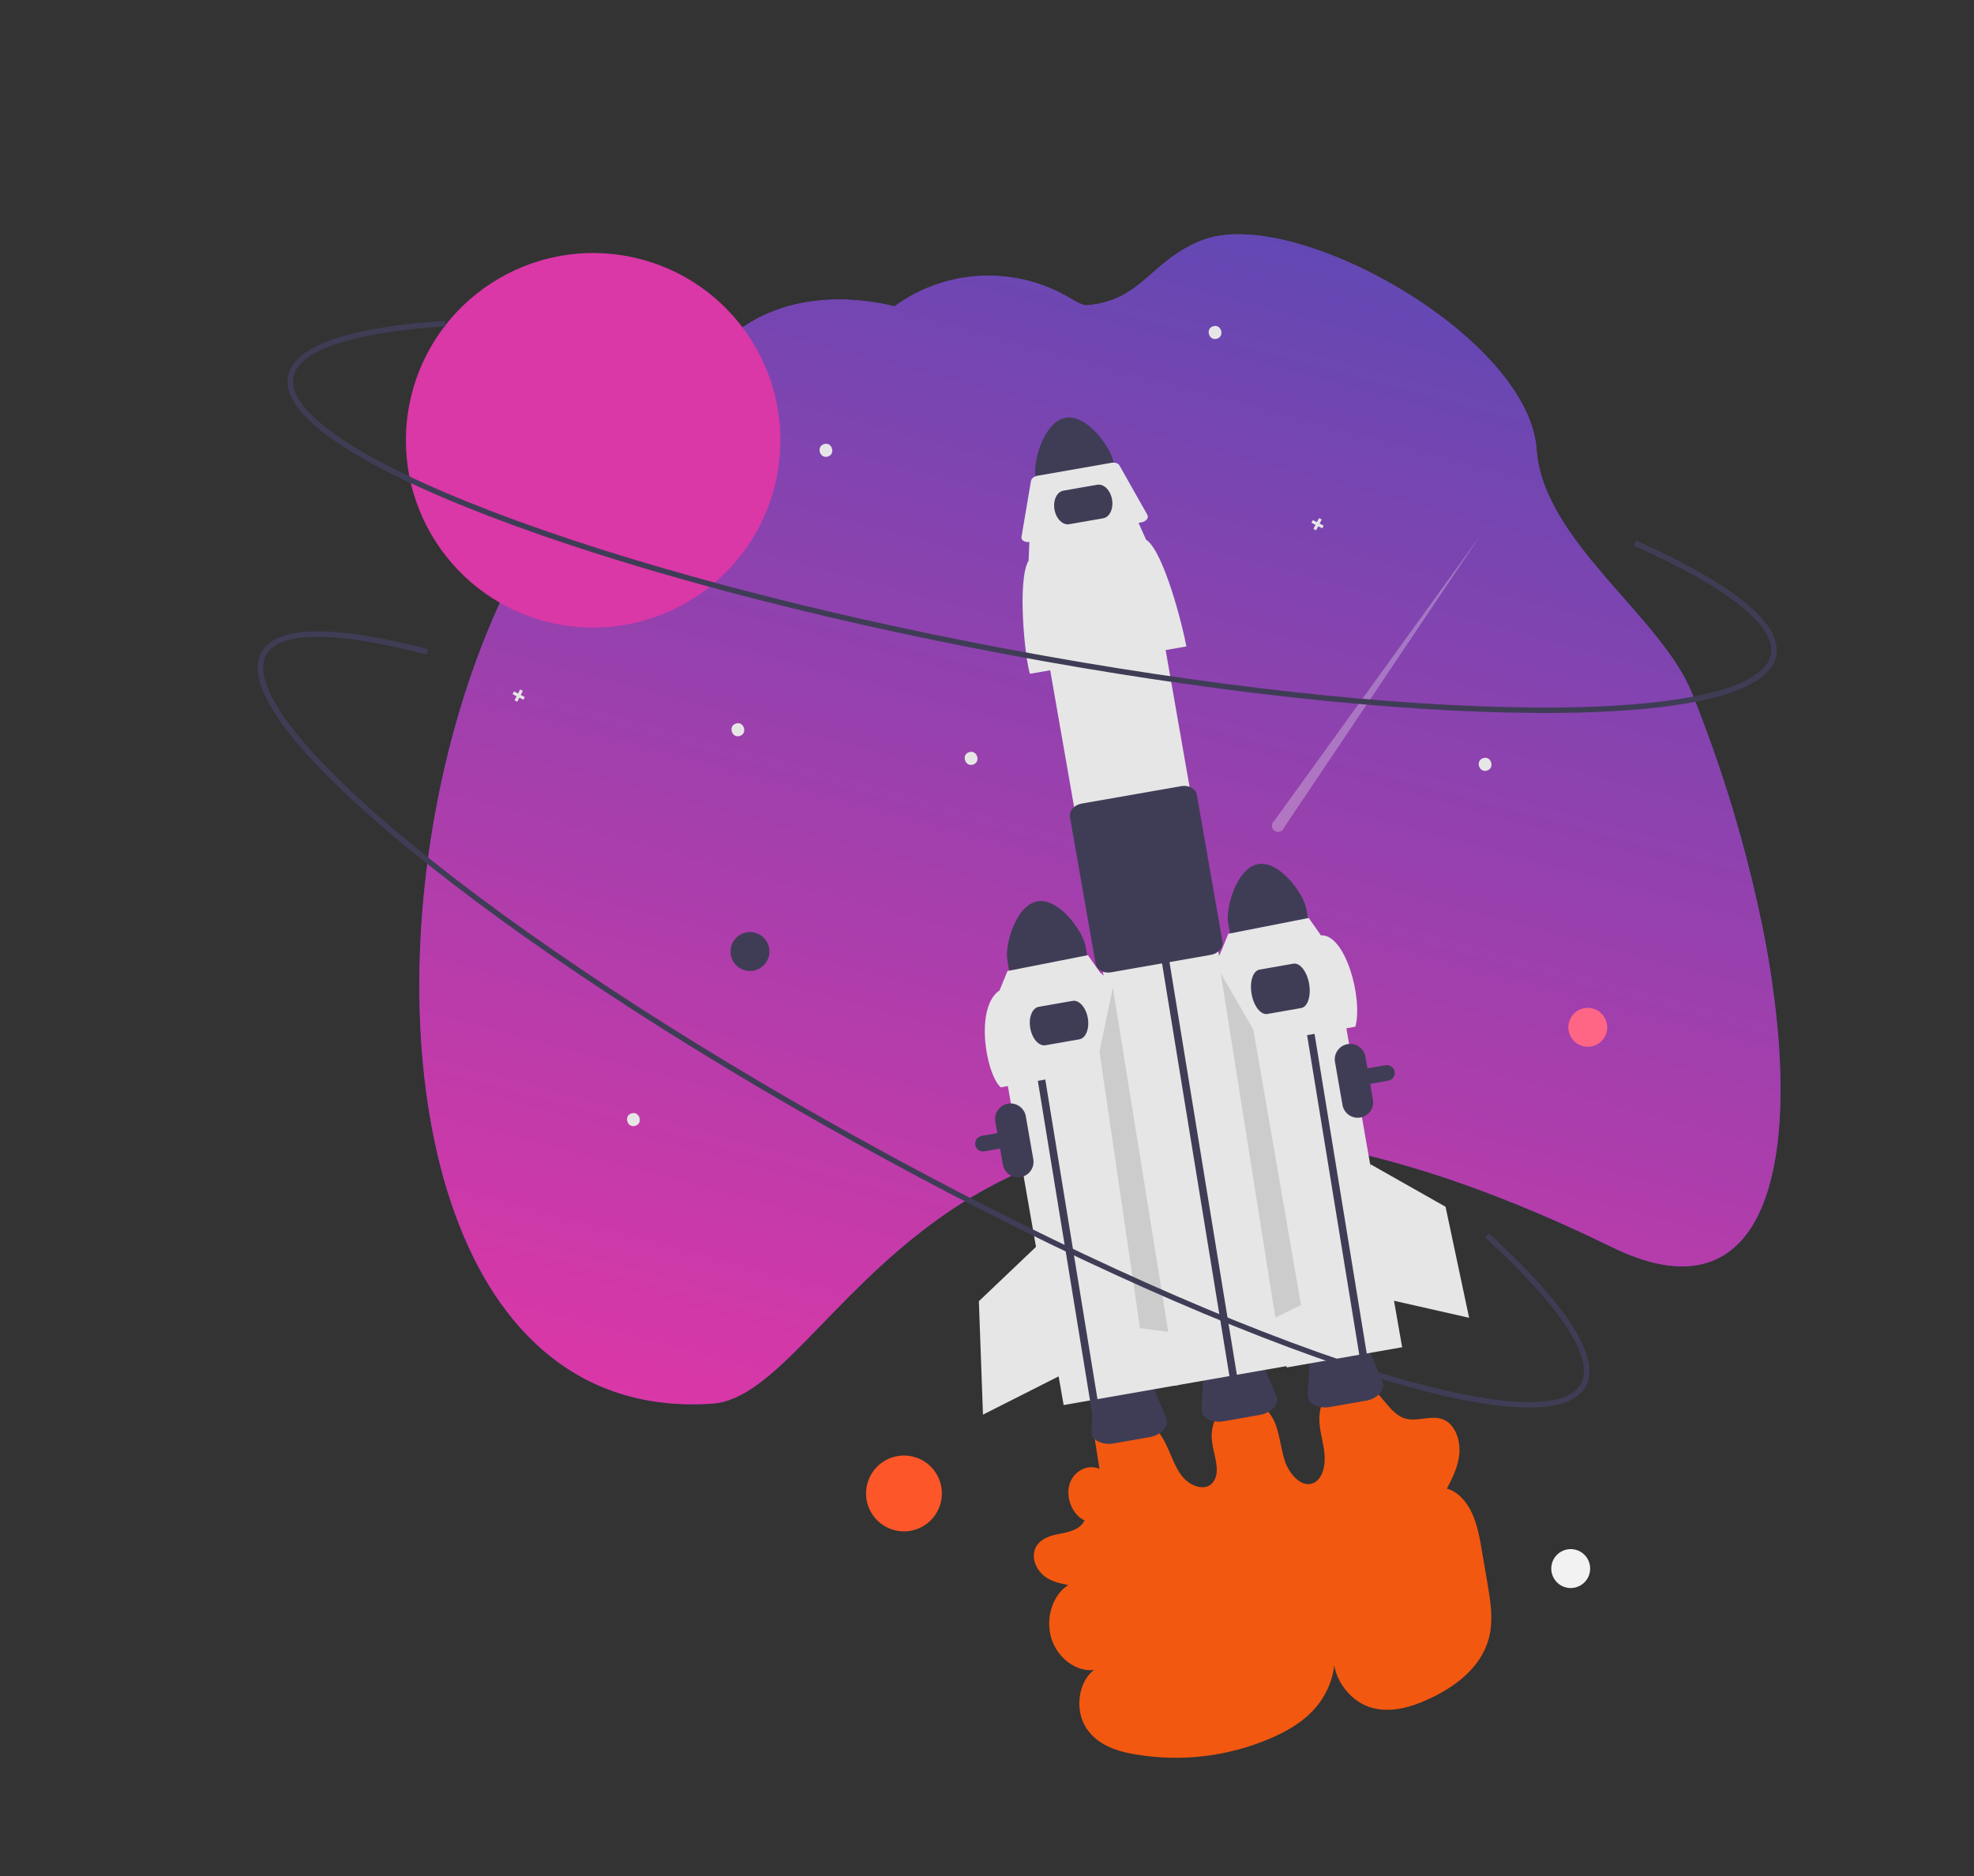 <svg width="1414" height="1344" viewBox="0 0 1414 1344" fill="none" xmlns="http://www.w3.org/2000/svg">
<rect x="0" y="0" width="1414" height="1344" fill="#333333" stroke="none"/>
<g clip-path="url(#clip0)">
<path d="M783.231 1024.85L787.584 1052.24C779.097 1048.45 768.823 1053.81 766.032 1063.49C763.241 1073.16 768.437 1085.4 776.933 1089.16C773.215 1096.26 765.011 1097.63 757.847 1098.98C750.682 1100.33 742.485 1103.56 740.802 1111.73C739.45 1118.29 743.262 1125.42 748.32 1129.24C753.377 1133.05 759.423 1134.29 765.27 1135.45C754.125 1142.22 748.69 1159.11 753.043 1173.44C757.397 1187.77 771.043 1197.91 783.741 1196.24C772.971 1204.13 769.795 1223 777.04 1236.06C784.343 1249.22 798.716 1254.16 811.813 1256.49C845.154 1262.47 879.517 1258.48 910.603 1245.02C922.474 1239.86 934.067 1233.16 942.848 1222.73C951.628 1212.29 957.321 1197.62 955.76 1182.65C952.604 1200.04 966.027 1218.03 981.139 1222.89C996.251 1227.74 1011.93 1222.7 1025.93 1215.9C1044.55 1206.87 1063.45 1192.28 1067.44 1169.09C1069.41 1157.62 1067.41 1145.53 1065.41 1133.81L1061.53 1111.09C1059.96 1101.91 1058.35 1092.58 1054.53 1084.21C1050.72 1075.84 1044.29 1068.43 1036.43 1066.38C1040.42 1058.66 1044.5 1050.64 1045.33 1041.52C1046.17 1032.4 1042.82 1021.83 1035.54 1017.69C1026.26 1012.43 1015.35 1019.36 1005.56 1015.81C996.132 1012.39 990.754 1000.57 982.414 994.222C979.004 991.52 974.88 989.871 970.547 989.478C966.214 989.085 961.861 989.964 958.02 992.008C950.527 996.216 945.426 1005.35 945.073 1015.19C944.764 1023.81 947.813 1032.31 948.73 1040.95C949.647 1049.59 947.417 1059.78 940.479 1062.51C932.108 1065.8 923.353 1055.92 920.169 1045.96C916.986 1036 916.608 1024.87 911.618 1015.88C905.729 1005.26 893.503 999.865 883.54 1003.49C873.577 1007.11 866.845 1019.4 868.08 1031.71C869.09 1041.77 874.535 1053.14 869.482 1061.01C864.141 1069.33 851.742 1064.77 845.799 1056.29C839.857 1047.81 837.361 1036.76 831.551 1028.16C825.65 1019.43 816.392 1013.81 807.076 1013.32C802.326 1013.16 797.612 1014.2 793.369 1016.34C789.127 1018.48 785.491 1021.66 782.799 1025.57" fill="#F35810"/>
<path d="M978.225 1003.43L952.779 1007.88C948.927 1008.65 944.929 1008.14 941.397 1006.42C938.32 1004.76 936.639 1002.16 936.786 999.276L938.112 973.267C938.361 968.36 943.674 963.9 950.745 962.663L964.798 960.204C971.868 958.966 978.38 961.358 980.278 965.889L990.349 989.904C991.466 992.567 990.767 995.588 988.435 998.191C985.695 1001.01 982.109 1002.85 978.225 1003.43V1003.43Z" fill="#3F3D56"/>
<path d="M398.359 360.779C435.239 308.239 482.681 263.981 537.648 230.838C584.279 202.734 640.634 219.521 640.634 219.521L641.066 219.205C659.247 206.012 680.918 198.482 703.36 197.561C725.802 196.639 748.016 202.366 767.214 214.024C772.212 217.029 776.191 218.833 778.356 218.672C817.848 215.707 823.795 186.725 861.103 172.091C926.427 146.467 1094.99 241.034 1100.66 321.914C1105.25 387.465 1189.75 441.281 1211.93 496.423C1215.4 505.045 1218.74 513.724 1221.96 522.458C1223.48 526.521 1224.97 530.603 1226.42 534.704C1241.36 576.634 1253.35 619.563 1262.29 663.173C1268.17 691.678 1272.19 720.537 1274.32 749.566C1282.11 864.344 1248.82 939.386 1154.86 893.465C1143.74 888.023 1132.83 882.899 1122.14 878.092C1106.67 871.116 1091.64 864.762 1077.04 859.029C1057.39 851.293 1038.52 844.616 1020.41 838.998C1014.33 837.102 1008.33 835.318 1002.43 833.646C915.13 808.952 845.715 808.031 789.338 820.37C779.785 822.45 770.603 824.899 761.794 827.717C748.35 831.98 735.214 837.163 722.481 843.231C704.842 851.698 687.986 861.708 672.109 873.144L671.237 873.772C594.337 929.11 554.258 1002.44 510.272 1005.46C322.239 1018.37 270.679 775.127 315.616 562.742C317.879 552.039 320.387 541.434 323.139 530.927C324.36 526.229 325.636 521.558 326.967 516.915C330.405 504.794 334.181 492.847 338.279 481.143C339.838 476.666 341.445 472.228 343.098 467.828C344.892 463.086 346.72 458.385 348.623 453.736C362.458 419.629 379.116 388.115 398.359 360.779Z" fill="#6348B3"/>
<path d="M398.359 360.779C435.239 308.239 482.681 263.981 537.648 230.838C584.279 202.734 640.634 219.521 640.634 219.521L641.066 219.205C659.247 206.012 680.918 198.482 703.36 197.561C725.802 196.639 748.016 202.366 767.214 214.024C772.212 217.029 776.191 218.833 778.356 218.672C817.848 215.707 823.795 186.725 861.103 172.091C926.427 146.467 1094.99 241.034 1100.66 321.914C1105.25 387.465 1189.75 441.281 1211.93 496.423C1215.4 505.045 1218.74 513.724 1221.96 522.458C1223.48 526.521 1224.97 530.603 1226.42 534.704C1241.36 576.634 1253.35 619.563 1262.29 663.173C1268.17 691.678 1272.19 720.537 1274.32 749.566C1282.11 864.344 1248.82 939.386 1154.86 893.465C1143.74 888.023 1132.83 882.899 1122.14 878.092C1106.67 871.116 1091.64 864.762 1077.04 859.029C1057.39 851.293 1038.52 844.616 1020.41 838.998C1014.33 837.102 1008.33 835.318 1002.43 833.646C915.13 808.952 845.715 808.031 789.338 820.37C779.785 822.45 770.603 824.899 761.794 827.717C748.35 831.98 735.214 837.163 722.481 843.231C704.842 851.698 687.986 861.708 672.109 873.144L671.237 873.772C594.337 929.11 554.258 1002.44 510.272 1005.46C322.239 1018.37 270.679 775.127 315.616 562.742C317.879 552.039 320.387 541.434 323.139 530.927C324.36 526.229 325.636 521.558 326.967 516.915C330.405 504.794 334.181 492.847 338.279 481.143C339.838 476.666 341.445 472.228 343.098 467.828C344.892 463.086 346.72 458.385 348.623 453.736C362.458 419.629 379.116 388.115 398.359 360.779Z" fill="url(#paint0_linear)"/>
<path d="M901.258 619.007C885.789 621.726 877.875 650.352 879.697 660.802L883.005 679.721L939.024 669.919L935.717 651C933.885 640.552 916.731 616.312 901.258 619.007Z" fill="#3F3D56"/>
<path d="M702.665 824.685C701.789 824.451 700.982 824.008 700.313 823.394C699.644 822.781 699.133 822.015 698.823 821.162C698.513 820.309 698.414 819.394 698.533 818.494C698.652 817.594 698.987 816.736 699.508 815.993C699.932 815.386 700.473 814.868 701.098 814.471C701.724 814.074 702.422 813.805 703.152 813.679L992.452 763.059C993.181 762.931 993.929 762.949 994.651 763.11C995.374 763.271 996.058 763.573 996.664 763.998C997.27 764.424 997.786 764.964 998.183 765.589C998.58 766.215 998.85 766.912 998.978 767.641C999.233 769.114 998.894 770.629 998.035 771.852C997.176 773.076 995.867 773.909 994.394 774.168L994.394 774.168L705.094 824.789C704.287 824.932 703.458 824.897 702.665 824.685V824.685Z" fill="#3F3D56"/>
<path d="M955.554 685.848L872.859 700.318L921.673 979.566L1004.37 965.096L955.554 685.848Z" fill="#E6E6E6"/>
<path d="M763.263 299.262C747.794 301.981 739.88 330.607 741.702 341.057L745.009 359.976L801.029 350.174L797.722 331.255C795.89 320.806 778.736 296.567 763.263 299.262Z" fill="#3F3D56"/>
<path d="M902.123 1013.64L876.677 1018.09C872.825 1018.86 868.827 1018.35 865.295 1016.63C862.218 1014.97 860.537 1012.37 860.684 1009.48L862.01 983.474C862.259 978.567 867.572 974.107 874.643 972.869L888.696 970.41C895.766 969.173 902.278 971.565 904.176 976.096L914.247 1000.11C915.364 1002.77 914.665 1005.79 912.333 1008.4C909.593 1011.21 906.007 1013.05 902.123 1013.64V1013.64Z" fill="#3F3D56"/>
<path d="M823.298 1029.52L797.851 1033.97C794 1034.74 790.002 1034.23 786.47 1032.51C783.393 1030.85 781.711 1028.25 781.859 1025.37L783.185 999.357C783.434 994.451 788.747 989.99 795.818 988.753L809.871 986.294C816.941 985.057 823.452 987.448 825.351 991.979L835.422 1015.99C836.539 1018.66 835.84 1021.68 833.508 1024.28C830.768 1027.1 827.182 1028.94 823.298 1029.52V1029.52Z" fill="#3F3D56"/>
<path d="M825.863 413.604L743.167 428.073L841.84 992.541L924.535 978.071L825.863 413.604Z" fill="#E6E6E6"/>
<path d="M832.828 692.822L829.442 672.45L834.78 671.532L838.155 691.839L886.491 987.937L881.155 988.871" fill="#3F3D56"/>
<path d="M929.941 702.665L926.556 682.293L931.893 681.374L935.269 701.682L983.605 997.78L978.268 998.714" fill="#3F3D56"/>
<path d="M849.809 463.077L737.76 482.683C734.061 471.111 728.492 415.401 736.808 401.543L737.42 386.366L814.787 372.829L820.96 386.627C833.506 394.485 847.386 449.13 849.809 463.077Z" fill="#E6E6E6"/>
<path d="M817.498 374.212L737.659 388.182C734.712 388.697 732.041 387.502 731.694 385.511C731.644 385.225 731.644 384.931 731.694 384.645L738.525 344.452C738.818 342.731 740.764 341.213 743.231 340.782L796.177 331.517C798.645 331.086 800.99 331.853 801.849 333.372L821.909 368.859C822.935 370.674 821.51 372.929 818.726 373.895C818.326 374.033 817.915 374.139 817.498 374.212V374.212Z" fill="#E6E6E6"/>
<path d="M790.875 696.313C790.106 696.109 789.364 695.814 788.665 695.433C787.671 694.932 786.804 694.211 786.131 693.323C785.459 692.436 784.998 691.407 784.785 690.314L766.417 585.238C765.657 580.889 769.394 576.588 774.748 575.651L846.221 563.144C851.575 562.206 856.549 564.985 857.31 569.334L875.677 674.41C875.847 675.511 875.763 676.635 875.432 677.698C875.1 678.761 874.529 679.734 873.764 680.543C872.075 682.385 869.813 683.603 867.346 683.998L795.874 696.503C794.213 696.804 792.507 696.739 790.875 696.313Z" fill="#3F3D56"/>
<path d="M795.777 712.787L713.081 727.257L761.896 1006.5L844.591 992.035L795.777 712.787Z" fill="#E6E6E6"/>
<path d="M790.18 371.282L765.929 375.525C761.249 376.344 756.498 371.617 755.34 364.99C754.181 358.362 757.047 352.303 761.726 351.484L785.977 347.241C790.657 346.422 795.408 351.149 796.566 357.776C797.725 364.404 794.859 370.463 790.18 371.282Z" fill="#3F3D56"/>
<path d="M743.094 645.664C727.625 648.383 719.712 677.009 721.534 687.459L724.841 706.378L780.86 696.575L777.553 677.657C775.722 667.208 758.568 642.969 743.094 645.664Z" fill="#3F3D56"/>
<path d="M529.981 527.188C524.256 529.123 521.349 520.087 527.129 518.32C532.853 516.385 535.76 525.421 529.981 527.188Z" fill="#E6E6E6"/>
<path d="M1065.23 551.96C1059.51 553.896 1056.6 544.86 1062.38 543.093C1068.11 541.157 1071.01 550.194 1065.23 551.96Z" fill="#E6E6E6"/>
<path d="M697.032 547.681C691.308 549.616 688.401 540.58 694.18 538.813C699.904 536.878 702.811 545.914 697.032 547.681Z" fill="#E6E6E6"/>
<path d="M455.151 806.455C449.427 808.391 446.52 799.355 452.299 797.588C458.023 795.652 460.93 804.689 455.151 806.455Z" fill="#E6E6E6"/>
<path d="M871.788 242.605C866.063 244.541 863.157 235.505 868.936 233.738C874.66 231.802 877.567 240.839 871.788 242.605Z" fill="#E6E6E6"/>
<path d="M593.053 327.015C587.328 328.951 584.421 319.915 590.201 318.148C595.925 316.213 598.832 325.249 593.053 327.015Z" fill="#E6E6E6"/>
<path d="M948.154 376.554L945.246 375.048L946.751 372.138L944.812 371.134L943.306 374.044L940.397 372.54L939.393 374.479L942.302 375.985L940.797 378.895L942.736 379.898L944.242 376.988L947.151 378.494L948.154 376.554Z" fill="#E6E6E6"/>
<path d="M375.932 499.326L373.024 497.82L374.528 494.91L372.589 493.907L371.083 496.816L368.173 495.311L367.169 497.25L370.079 498.757L368.574 501.668L370.513 502.67L372.02 499.761L374.928 501.266L375.932 499.326Z" fill="#E6E6E6"/>
<path d="M974.456 800.539C971.565 801.041 968.593 800.376 966.192 798.69C963.791 797.003 962.157 794.433 961.648 791.542L956.266 760.754C955.764 757.864 956.43 754.893 958.118 752.493C959.805 750.094 962.375 748.462 965.264 747.956C968.154 747.451 971.125 748.113 973.526 749.797C975.927 751.481 977.562 754.05 978.07 756.939L983.452 787.727C983.954 790.619 983.289 793.591 981.603 795.993C979.916 798.395 977.346 800.03 974.456 800.539V800.539Z" fill="#3F3D56"/>
<path d="M731.168 843.212C728.277 843.715 725.305 843.05 722.904 841.363C720.502 839.676 718.868 837.106 718.36 834.216L712.978 803.428C712.476 800.538 713.142 797.566 714.829 795.167C716.516 792.767 719.087 791.135 721.976 790.63C724.865 790.124 727.837 790.786 730.238 792.47C732.639 794.155 734.273 796.724 734.782 799.613L740.164 830.401C740.666 833.292 740.001 836.265 738.314 838.667C736.628 841.068 734.058 842.703 731.168 843.212Z" fill="#3F3D56"/>
<path d="M970.893 735.467L874.995 752.247C871.83 742.344 867.063 694.663 874.18 682.803L879.834 668.916L937.449 657.573L946.202 670.037C963.54 668.921 976.35 714.584 970.893 735.467Z" fill="#E6E6E6"/>
<path d="M932.037 722.111L907.786 726.354C903.107 727.173 898.052 720.708 896.52 711.946C894.989 703.183 897.55 695.386 902.23 694.568L926.481 690.324C931.16 689.505 936.215 695.97 937.747 704.732C939.279 713.495 936.717 721.292 932.037 722.111Z" fill="#3F3D56"/>
<path d="M735.326 724.673L731.94 704.301L737.278 703.382L740.654 723.69L788.989 1019.79L783.653 1020.72" fill="#3F3D56"/>
<path d="M812.729 762.123L716.832 778.903C705.992 769.035 698.156 721.369 716.017 709.459L721.671 695.572L779.285 684.229L788.039 696.694C798.776 703.419 810.656 750.187 812.729 762.123Z" fill="#E6E6E6"/>
<path d="M773.131 744.518L748.88 748.762C744.2 749.581 739.312 744.069 737.985 736.478C736.658 728.887 739.386 722.043 744.066 721.224L768.317 716.981C772.997 716.162 777.885 721.673 779.212 729.264C780.539 736.856 777.81 743.7 773.131 744.518Z" fill="#3F3D56"/>
<path d="M390.156 444.982C461.7 464.152 535.241 421.682 554.416 350.122C573.59 278.563 531.136 205.012 459.592 185.842C388.048 166.671 314.506 209.141 295.332 280.701C276.157 352.26 318.611 425.811 390.156 444.982Z" fill="#DA37A7"/>
<path opacity="0.3" d="M919.854 592.683L1060.2 383.81L912.871 587.862C912.299 588.287 911.837 588.842 911.522 589.481C911.207 590.12 911.05 590.825 911.062 591.538C911.074 592.25 911.256 592.949 911.592 593.577C911.929 594.205 912.41 594.744 912.996 595.149C913.582 595.554 914.257 595.813 914.963 595.905C915.669 595.997 916.388 595.919 917.058 595.678C917.729 595.437 918.332 595.04 918.818 594.519C919.304 593.998 919.659 593.369 919.854 592.683L919.854 592.683Z" fill="#F0F0F0"/>
<path d="M1157.25 509.377C1140.47 510.37 1122.04 510.825 1101.95 510.74C998.083 510.293 862.692 495.376 720.72 468.74C578.75 442.103 447.16 406.926 350.192 369.692C302.956 351.553 266.483 333.896 241.785 317.21C215.637 299.545 203.708 283.504 206.329 269.535C211.437 242.32 270.339 232.946 318.853 229.874L319.1 233.773C252.478 237.991 213.792 250.948 210.169 270.255C205.554 294.846 257.101 329.759 351.593 366.044C448.347 403.196 579.695 438.305 721.441 464.9C863.187 491.494 998.33 506.387 1101.97 506.833C1203.19 507.271 1263.89 493.417 1268.5 468.825C1272.33 448.408 1237.49 420.727 1170.39 390.88L1171.98 387.311C1220.73 408.998 1277.72 440.869 1272.34 469.546C1269.72 483.515 1252.79 494.14 1222.01 501.125C1204.47 505.107 1182.8 507.865 1157.25 509.377Z" fill="#3F3D56"/>
<path d="M1133.74 749.382C1141.17 751.374 1148.82 746.961 1150.81 739.526C1152.8 732.09 1148.39 724.448 1140.96 722.456C1133.52 720.464 1125.88 724.877 1123.89 732.312C1121.9 739.748 1126.31 747.39 1133.74 749.382Z" fill="#FF6584"/>
<path d="M1121.51 1137.11C1128.95 1139.1 1136.59 1134.69 1138.58 1127.25C1140.57 1119.81 1136.16 1112.17 1128.73 1110.18C1121.29 1108.19 1113.65 1112.6 1111.66 1120.04C1109.67 1127.47 1114.08 1135.11 1121.51 1137.11Z" fill="#F2F2F2"/>
<path d="M640.492 1096.08C654.986 1099.96 669.884 1091.36 673.769 1076.86C677.653 1062.36 669.053 1047.46 654.559 1043.58C640.065 1039.7 625.167 1048.3 621.282 1062.8C617.398 1077.29 625.998 1092.19 640.492 1096.08Z" fill="#FC5629"/>
<path d="M533.606 695.091C541.04 697.082 548.681 692.67 550.673 685.234C552.666 677.799 548.254 670.156 540.821 668.164C533.387 666.172 525.745 670.585 523.753 678.021C521.761 685.456 526.172 693.099 533.606 695.091Z" fill="#3F3D56"/>
<path d="M981.428 833.865L1035.47 864.462L1052.34 943.984L991.492 930.211L981.428 833.865Z" fill="#E6E6E6"/>
<path d="M874.414 697.066L897.806 737.618L931.946 934.925L913.539 943.836L874.414 697.066Z" fill="#CCCCCC"/>
<path d="M797.145 707.44L787.554 753.268L816.592 951.39L836.858 954.116L797.145 707.44Z" fill="#CCCCCC"/>
<path d="M746.174 889.301L701.177 932.121L704.122 1013.36L759.806 985.208L746.174 889.301Z" fill="#E6E6E6"/>
<path d="M1014.04 994.795C997.797 990.443 980.162 985.06 961.132 978.645C862.707 945.456 738.933 888.592 612.611 818.53C486.29 748.469 372.512 673.577 292.238 607.655C253.134 575.541 224.09 547.279 205.915 523.653C186.672 498.641 180.411 479.655 187.303 467.225C200.731 443.01 259.582 452.694 306.587 465.082L305.591 468.86C241.041 451.848 200.246 451.941 190.72 469.12C178.586 491.001 216.492 540.394 294.717 604.635C374.815 670.412 488.384 745.163 614.506 815.114C740.628 885.064 864.172 941.826 962.381 974.943C1058.29 1007.29 1120.26 1013.29 1132.39 991.404C1142.47 973.237 1118.13 935.977 1063.87 886.486L1066.5 883.6C1105.93 919.56 1149.96 967.782 1135.81 993.299C1128.92 1005.73 1109.5 1010.47 1078.09 1007.39C1060.19 1005.64 1038.76 1001.42 1014.04 994.795Z" fill="#3F3D56"/>
</g>
<defs>
<linearGradient id="paint0_linear" x1="933.158" y1="175.418" x2="694.651" y2="1065.54" gradientUnits="userSpaceOnUse">
<stop stop-color="#6348B3"/>
<stop offset="1" stop-color="#DA37A7"/>
</linearGradient>
<clipPath id="clip0">
<rect width="1175" height="1076" fill="white" transform="translate(278.489) rotate(15)"/>
</clipPath>
</defs>
</svg>
